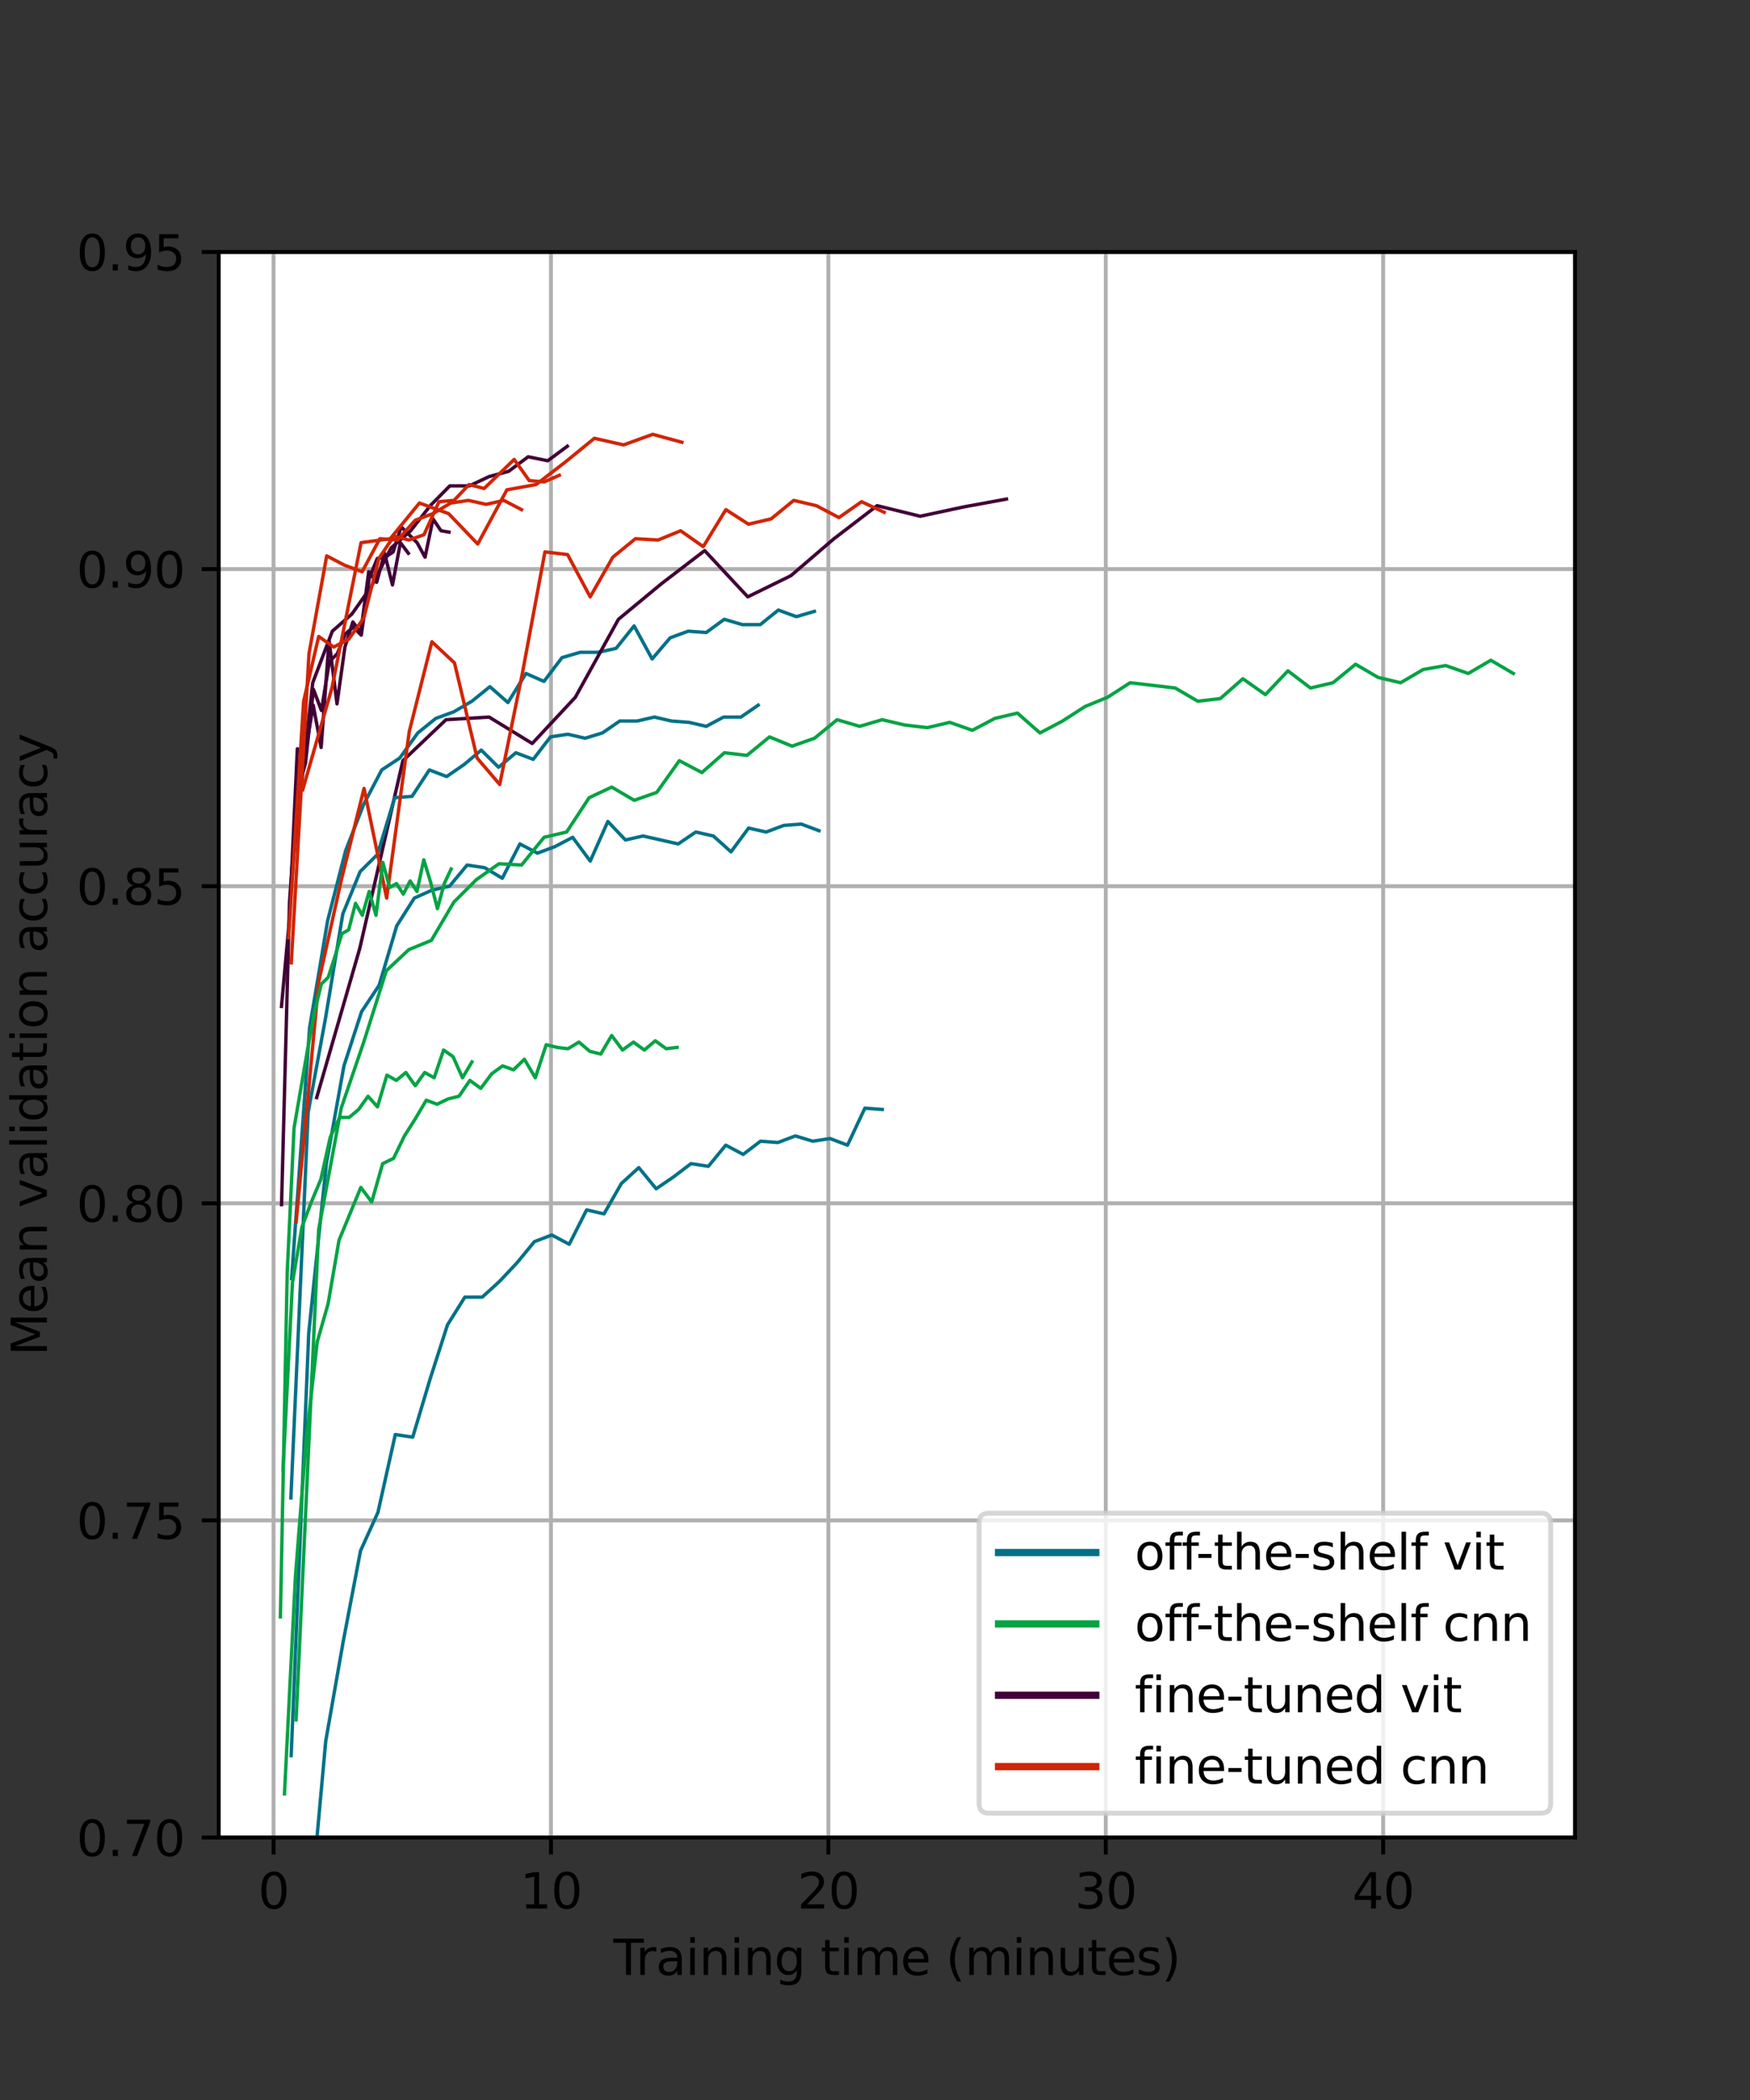<?xml version="1.0" encoding="utf-8" standalone="no"?>
<!DOCTYPE svg PUBLIC "-//W3C//DTD SVG 1.1//EN"
  "http://www.w3.org/Graphics/SVG/1.1/DTD/svg11.dtd">
<svg xmlns:xlink="http://www.w3.org/1999/xlink" width="360pt" height="432pt" viewBox="0 0 360 432" xmlns="http://www.w3.org/2000/svg" version="1.1">
 <rect x="0" y="0" width="360" height="432" fill="#333333" stroke="none"/>
 <defs>
  <style type="text/css">*{stroke-linejoin: round; stroke-linecap: butt}</style>
 </defs>
 <g id="figure_1">
  <g id="patch_1">
   <path d="M 0 432 
L 360 432 
L 360 0 
L 0 0 
L 0 432 
z
" style="fill: none"/>
  </g>
  <g id="axes_1">
   <g id="patch_2">
    <path d="M 45 378 
L 324 378 
L 324 51.84 
L 45 51.84 
z
" style="fill: #ffffff"/>
   </g>
   <g id="matplotlib.axis_1">
    <g id="xtick_1">
     <g id="line2d_1">
      <path d="M 56.277 378 
L 56.277 51.84 
" clip-path="url(#p4b0dd9c392)" style="fill: none; stroke: #b0b0b0; stroke-width: 0.8; stroke-linecap: square"/>
     </g>
     <g id="line2d_2">
      <defs>
       <path id="m63034b5c67" d="M 0 0 
L 0 3.5 
" style="stroke: #000000; stroke-width: 0.8"/>
      </defs>
      <g>
       <use xlink:href="#m63034b5c67" x="56.277" y="378" style="stroke: #000000; stroke-width: 0.8"/>
      </g>
     </g>
     <g id="text_1">
      <!-- 0 -->
      <g transform="translate(53.096 392.598)scale(0.1 -0.1)">
       <defs>
        <path id="DejaVuSans-30" d="M 2034 4250 
Q 1547 4250 1301 3770 
Q 1056 3291 1056 2328 
Q 1056 1369 1301 889 
Q 1547 409 2034 409 
Q 2525 409 2770 889 
Q 3016 1369 3016 2328 
Q 3016 3291 2770 3770 
Q 2525 4250 2034 4250 
z
M 2034 4750 
Q 2819 4750 3233 4129 
Q 3647 3509 3647 2328 
Q 3647 1150 3233 529 
Q 2819 -91 2034 -91 
Q 1250 -91 836 529 
Q 422 1150 422 2328 
Q 422 3509 836 4129 
Q 1250 4750 2034 4750 
z
" transform="scale(0.016)"/>
       </defs>
       <use xlink:href="#DejaVuSans-30"/>
      </g>
     </g>
    </g>
    <g id="xtick_2">
     <g id="line2d_3">
      <path d="M 113.342 378 
L 113.342 51.84 
" clip-path="url(#p4b0dd9c392)" style="fill: none; stroke: #b0b0b0; stroke-width: 0.8; stroke-linecap: square"/>
     </g>
     <g id="line2d_4">
      <g>
       <use xlink:href="#m63034b5c67" x="113.342" y="378" style="stroke: #000000; stroke-width: 0.8"/>
      </g>
     </g>
     <g id="text_2">
      <!-- 10 -->
      <g transform="translate(106.98 392.598)scale(0.1 -0.1)">
       <defs>
        <path id="DejaVuSans-31" d="M 794 531 
L 1825 531 
L 1825 4091 
L 703 3866 
L 703 4441 
L 1819 4666 
L 2450 4666 
L 2450 531 
L 3481 531 
L 3481 0 
L 794 0 
L 794 531 
z
" transform="scale(0.016)"/>
       </defs>
       <use xlink:href="#DejaVuSans-31"/>
       <use xlink:href="#DejaVuSans-30" x="63.623"/>
      </g>
     </g>
    </g>
    <g id="xtick_3">
     <g id="line2d_5">
      <path d="M 170.407 378 
L 170.407 51.84 
" clip-path="url(#p4b0dd9c392)" style="fill: none; stroke: #b0b0b0; stroke-width: 0.8; stroke-linecap: square"/>
     </g>
     <g id="line2d_6">
      <g>
       <use xlink:href="#m63034b5c67" x="170.407" y="378" style="stroke: #000000; stroke-width: 0.8"/>
      </g>
     </g>
     <g id="text_3">
      <!-- 20 -->
      <g transform="translate(164.044 392.598)scale(0.1 -0.1)">
       <defs>
        <path id="DejaVuSans-32" d="M 1228 531 
L 3431 531 
L 3431 0 
L 469 0 
L 469 531 
Q 828 903 1448 1529 
Q 2069 2156 2228 2338 
Q 2531 2678 2651 2914 
Q 2772 3150 2772 3378 
Q 2772 3750 2511 3984 
Q 2250 4219 1831 4219 
Q 1534 4219 1204 4116 
Q 875 4013 500 3803 
L 500 4441 
Q 881 4594 1212 4672 
Q 1544 4750 1819 4750 
Q 2544 4750 2975 4387 
Q 3406 4025 3406 3419 
Q 3406 3131 3298 2873 
Q 3191 2616 2906 2266 
Q 2828 2175 2409 1742 
Q 1991 1309 1228 531 
z
" transform="scale(0.016)"/>
       </defs>
       <use xlink:href="#DejaVuSans-32"/>
       <use xlink:href="#DejaVuSans-30" x="63.623"/>
      </g>
     </g>
    </g>
    <g id="xtick_4">
     <g id="line2d_7">
      <path d="M 227.472 378 
L 227.472 51.84 
" clip-path="url(#p4b0dd9c392)" style="fill: none; stroke: #b0b0b0; stroke-width: 0.8; stroke-linecap: square"/>
     </g>
     <g id="line2d_8">
      <g>
       <use xlink:href="#m63034b5c67" x="227.472" y="378" style="stroke: #000000; stroke-width: 0.8"/>
      </g>
     </g>
     <g id="text_4">
      <!-- 30 -->
      <g transform="translate(221.109 392.598)scale(0.1 -0.1)">
       <defs>
        <path id="DejaVuSans-33" d="M 2597 2516 
Q 3050 2419 3304 2112 
Q 3559 1806 3559 1356 
Q 3559 666 3084 287 
Q 2609 -91 1734 -91 
Q 1441 -91 1130 -33 
Q 819 25 488 141 
L 488 750 
Q 750 597 1062 519 
Q 1375 441 1716 441 
Q 2309 441 2620 675 
Q 2931 909 2931 1356 
Q 2931 1769 2642 2001 
Q 2353 2234 1838 2234 
L 1294 2234 
L 1294 2753 
L 1863 2753 
Q 2328 2753 2575 2939 
Q 2822 3125 2822 3475 
Q 2822 3834 2567 4026 
Q 2313 4219 1838 4219 
Q 1578 4219 1281 4162 
Q 984 4106 628 3988 
L 628 4550 
Q 988 4650 1302 4700 
Q 1616 4750 1894 4750 
Q 2613 4750 3031 4423 
Q 3450 4097 3450 3541 
Q 3450 3153 3228 2886 
Q 3006 2619 2597 2516 
z
" transform="scale(0.016)"/>
       </defs>
       <use xlink:href="#DejaVuSans-33"/>
       <use xlink:href="#DejaVuSans-30" x="63.623"/>
      </g>
     </g>
    </g>
    <g id="xtick_5">
     <g id="line2d_9">
      <path d="M 284.536 378 
L 284.536 51.84 
" clip-path="url(#p4b0dd9c392)" style="fill: none; stroke: #b0b0b0; stroke-width: 0.8; stroke-linecap: square"/>
     </g>
     <g id="line2d_10">
      <g>
       <use xlink:href="#m63034b5c67" x="284.536" y="378" style="stroke: #000000; stroke-width: 0.8"/>
      </g>
     </g>
     <g id="text_5">
      <!-- 40 -->
      <g transform="translate(278.174 392.598)scale(0.1 -0.1)">
       <defs>
        <path id="DejaVuSans-34" d="M 2419 4116 
L 825 1625 
L 2419 1625 
L 2419 4116 
z
M 2253 4666 
L 3047 4666 
L 3047 1625 
L 3713 1625 
L 3713 1100 
L 3047 1100 
L 3047 0 
L 2419 0 
L 2419 1100 
L 313 1100 
L 313 1709 
L 2253 4666 
z
" transform="scale(0.016)"/>
       </defs>
       <use xlink:href="#DejaVuSans-34"/>
       <use xlink:href="#DejaVuSans-30" x="63.623"/>
      </g>
     </g>
    </g>
    <g id="text_6">
     <!-- Training time (minutes) -->
     <g transform="translate(126.16 406.277)scale(0.1 -0.1)">
      <defs>
       <path id="DejaVuSans-54" d="M -19 4666 
L 3928 4666 
L 3928 4134 
L 2272 4134 
L 2272 0 
L 1638 0 
L 1638 4134 
L -19 4134 
L -19 4666 
z
" transform="scale(0.016)"/>
       <path id="DejaVuSans-72" d="M 2631 2963 
Q 2534 3019 2420 3045 
Q 2306 3072 2169 3072 
Q 1681 3072 1420 2755 
Q 1159 2438 1159 1844 
L 1159 0 
L 581 0 
L 581 3500 
L 1159 3500 
L 1159 2956 
Q 1341 3275 1631 3429 
Q 1922 3584 2338 3584 
Q 2397 3584 2469 3576 
Q 2541 3569 2628 3553 
L 2631 2963 
z
" transform="scale(0.016)"/>
       <path id="DejaVuSans-61" d="M 2194 1759 
Q 1497 1759 1228 1600 
Q 959 1441 959 1056 
Q 959 750 1161 570 
Q 1363 391 1709 391 
Q 2188 391 2477 730 
Q 2766 1069 2766 1631 
L 2766 1759 
L 2194 1759 
z
M 3341 1997 
L 3341 0 
L 2766 0 
L 2766 531 
Q 2569 213 2275 61 
Q 1981 -91 1556 -91 
Q 1019 -91 701 211 
Q 384 513 384 1019 
Q 384 1609 779 1909 
Q 1175 2209 1959 2209 
L 2766 2209 
L 2766 2266 
Q 2766 2663 2505 2880 
Q 2244 3097 1772 3097 
Q 1472 3097 1187 3025 
Q 903 2953 641 2809 
L 641 3341 
Q 956 3463 1253 3523 
Q 1550 3584 1831 3584 
Q 2591 3584 2966 3190 
Q 3341 2797 3341 1997 
z
" transform="scale(0.016)"/>
       <path id="DejaVuSans-69" d="M 603 3500 
L 1178 3500 
L 1178 0 
L 603 0 
L 603 3500 
z
M 603 4863 
L 1178 4863 
L 1178 4134 
L 603 4134 
L 603 4863 
z
" transform="scale(0.016)"/>
       <path id="DejaVuSans-6e" d="M 3513 2113 
L 3513 0 
L 2938 0 
L 2938 2094 
Q 2938 2591 2744 2837 
Q 2550 3084 2163 3084 
Q 1697 3084 1428 2787 
Q 1159 2491 1159 1978 
L 1159 0 
L 581 0 
L 581 3500 
L 1159 3500 
L 1159 2956 
Q 1366 3272 1645 3428 
Q 1925 3584 2291 3584 
Q 2894 3584 3203 3211 
Q 3513 2838 3513 2113 
z
" transform="scale(0.016)"/>
       <path id="DejaVuSans-67" d="M 2906 1791 
Q 2906 2416 2648 2759 
Q 2391 3103 1925 3103 
Q 1463 3103 1205 2759 
Q 947 2416 947 1791 
Q 947 1169 1205 825 
Q 1463 481 1925 481 
Q 2391 481 2648 825 
Q 2906 1169 2906 1791 
z
M 3481 434 
Q 3481 -459 3084 -895 
Q 2688 -1331 1869 -1331 
Q 1566 -1331 1297 -1286 
Q 1028 -1241 775 -1147 
L 775 -588 
Q 1028 -725 1275 -790 
Q 1522 -856 1778 -856 
Q 2344 -856 2625 -561 
Q 2906 -266 2906 331 
L 2906 616 
Q 2728 306 2450 153 
Q 2172 0 1784 0 
Q 1141 0 747 490 
Q 353 981 353 1791 
Q 353 2603 747 3093 
Q 1141 3584 1784 3584 
Q 2172 3584 2450 3431 
Q 2728 3278 2906 2969 
L 2906 3500 
L 3481 3500 
L 3481 434 
z
" transform="scale(0.016)"/>
       <path id="DejaVuSans-20" transform="scale(0.016)"/>
       <path id="DejaVuSans-74" d="M 1172 4494 
L 1172 3500 
L 2356 3500 
L 2356 3053 
L 1172 3053 
L 1172 1153 
Q 1172 725 1289 603 
Q 1406 481 1766 481 
L 2356 481 
L 2356 0 
L 1766 0 
Q 1100 0 847 248 
Q 594 497 594 1153 
L 594 3053 
L 172 3053 
L 172 3500 
L 594 3500 
L 594 4494 
L 1172 4494 
z
" transform="scale(0.016)"/>
       <path id="DejaVuSans-6d" d="M 3328 2828 
Q 3544 3216 3844 3400 
Q 4144 3584 4550 3584 
Q 5097 3584 5394 3201 
Q 5691 2819 5691 2113 
L 5691 0 
L 5113 0 
L 5113 2094 
Q 5113 2597 4934 2840 
Q 4756 3084 4391 3084 
Q 3944 3084 3684 2787 
Q 3425 2491 3425 1978 
L 3425 0 
L 2847 0 
L 2847 2094 
Q 2847 2600 2669 2842 
Q 2491 3084 2119 3084 
Q 1678 3084 1418 2786 
Q 1159 2488 1159 1978 
L 1159 0 
L 581 0 
L 581 3500 
L 1159 3500 
L 1159 2956 
Q 1356 3278 1631 3431 
Q 1906 3584 2284 3584 
Q 2666 3584 2933 3390 
Q 3200 3197 3328 2828 
z
" transform="scale(0.016)"/>
       <path id="DejaVuSans-65" d="M 3597 1894 
L 3597 1613 
L 953 1613 
Q 991 1019 1311 708 
Q 1631 397 2203 397 
Q 2534 397 2845 478 
Q 3156 559 3463 722 
L 3463 178 
Q 3153 47 2828 -22 
Q 2503 -91 2169 -91 
Q 1331 -91 842 396 
Q 353 884 353 1716 
Q 353 2575 817 3079 
Q 1281 3584 2069 3584 
Q 2775 3584 3186 3129 
Q 3597 2675 3597 1894 
z
M 3022 2063 
Q 3016 2534 2758 2815 
Q 2500 3097 2075 3097 
Q 1594 3097 1305 2825 
Q 1016 2553 972 2059 
L 3022 2063 
z
" transform="scale(0.016)"/>
       <path id="DejaVuSans-28" d="M 1984 4856 
Q 1566 4138 1362 3434 
Q 1159 2731 1159 2009 
Q 1159 1288 1364 580 
Q 1569 -128 1984 -844 
L 1484 -844 
Q 1016 -109 783 600 
Q 550 1309 550 2009 
Q 550 2706 781 3412 
Q 1013 4119 1484 4856 
L 1984 4856 
z
" transform="scale(0.016)"/>
       <path id="DejaVuSans-75" d="M 544 1381 
L 544 3500 
L 1119 3500 
L 1119 1403 
Q 1119 906 1312 657 
Q 1506 409 1894 409 
Q 2359 409 2629 706 
Q 2900 1003 2900 1516 
L 2900 3500 
L 3475 3500 
L 3475 0 
L 2900 0 
L 2900 538 
Q 2691 219 2414 64 
Q 2138 -91 1772 -91 
Q 1169 -91 856 284 
Q 544 659 544 1381 
z
M 1991 3584 
L 1991 3584 
z
" transform="scale(0.016)"/>
       <path id="DejaVuSans-73" d="M 2834 3397 
L 2834 2853 
Q 2591 2978 2328 3040 
Q 2066 3103 1784 3103 
Q 1356 3103 1142 2972 
Q 928 2841 928 2578 
Q 928 2378 1081 2264 
Q 1234 2150 1697 2047 
L 1894 2003 
Q 2506 1872 2764 1633 
Q 3022 1394 3022 966 
Q 3022 478 2636 193 
Q 2250 -91 1575 -91 
Q 1294 -91 989 -36 
Q 684 19 347 128 
L 347 722 
Q 666 556 975 473 
Q 1284 391 1588 391 
Q 1994 391 2212 530 
Q 2431 669 2431 922 
Q 2431 1156 2273 1281 
Q 2116 1406 1581 1522 
L 1381 1569 
Q 847 1681 609 1914 
Q 372 2147 372 2553 
Q 372 3047 722 3315 
Q 1072 3584 1716 3584 
Q 2034 3584 2315 3537 
Q 2597 3491 2834 3397 
z
" transform="scale(0.016)"/>
       <path id="DejaVuSans-29" d="M 513 4856 
L 1013 4856 
Q 1481 4119 1714 3412 
Q 1947 2706 1947 2009 
Q 1947 1309 1714 600 
Q 1481 -109 1013 -844 
L 513 -844 
Q 928 -128 1133 580 
Q 1338 1288 1338 2009 
Q 1338 2731 1133 3434 
Q 928 4138 513 4856 
z
" transform="scale(0.016)"/>
      </defs>
      <use xlink:href="#DejaVuSans-54"/>
      <use xlink:href="#DejaVuSans-72" x="46.334"/>
      <use xlink:href="#DejaVuSans-61" x="87.447"/>
      <use xlink:href="#DejaVuSans-69" x="148.727"/>
      <use xlink:href="#DejaVuSans-6e" x="176.51"/>
      <use xlink:href="#DejaVuSans-69" x="239.889"/>
      <use xlink:href="#DejaVuSans-6e" x="267.672"/>
      <use xlink:href="#DejaVuSans-67" x="331.051"/>
      <use xlink:href="#DejaVuSans-20" x="394.527"/>
      <use xlink:href="#DejaVuSans-74" x="426.314"/>
      <use xlink:href="#DejaVuSans-69" x="465.523"/>
      <use xlink:href="#DejaVuSans-6d" x="493.307"/>
      <use xlink:href="#DejaVuSans-65" x="590.719"/>
      <use xlink:href="#DejaVuSans-20" x="652.242"/>
      <use xlink:href="#DejaVuSans-28" x="684.029"/>
      <use xlink:href="#DejaVuSans-6d" x="723.043"/>
      <use xlink:href="#DejaVuSans-69" x="820.455"/>
      <use xlink:href="#DejaVuSans-6e" x="848.238"/>
      <use xlink:href="#DejaVuSans-75" x="911.617"/>
      <use xlink:href="#DejaVuSans-74" x="974.996"/>
      <use xlink:href="#DejaVuSans-65" x="1014.205"/>
      <use xlink:href="#DejaVuSans-73" x="1075.729"/>
      <use xlink:href="#DejaVuSans-29" x="1127.828"/>
     </g>
    </g>
   </g>
   <g id="matplotlib.axis_2">
    <g id="ytick_1">
     <g id="line2d_11">
      <path d="M 45 378 
L 324 378 
" clip-path="url(#p4b0dd9c392)" style="fill: none; stroke: #b0b0b0; stroke-width: 0.8; stroke-linecap: square"/>
     </g>
     <g id="line2d_12">
      <defs>
       <path id="m5d5714109d" d="M 0 0 
L -3.5 0 
" style="stroke: #000000; stroke-width: 0.8"/>
      </defs>
      <g>
       <use xlink:href="#m5d5714109d" x="45" y="378" style="stroke: #000000; stroke-width: 0.8"/>
      </g>
     </g>
     <g id="text_7">
      <!-- 0.70 -->
      <g transform="translate(15.734 381.799)scale(0.1 -0.1)">
       <defs>
        <path id="DejaVuSans-2e" d="M 684 794 
L 1344 794 
L 1344 0 
L 684 0 
L 684 794 
z
" transform="scale(0.016)"/>
        <path id="DejaVuSans-37" d="M 525 4666 
L 3525 4666 
L 3525 4397 
L 1831 0 
L 1172 0 
L 2766 4134 
L 525 4134 
L 525 4666 
z
" transform="scale(0.016)"/>
       </defs>
       <use xlink:href="#DejaVuSans-30"/>
       <use xlink:href="#DejaVuSans-2e" x="63.623"/>
       <use xlink:href="#DejaVuSans-37" x="95.41"/>
       <use xlink:href="#DejaVuSans-30" x="159.033"/>
      </g>
     </g>
    </g>
    <g id="ytick_2">
     <g id="line2d_13">
      <path d="M 45 312.768 
L 324 312.768 
" clip-path="url(#p4b0dd9c392)" style="fill: none; stroke: #b0b0b0; stroke-width: 0.8; stroke-linecap: square"/>
     </g>
     <g id="line2d_14">
      <g>
       <use xlink:href="#m5d5714109d" x="45" y="312.768" style="stroke: #000000; stroke-width: 0.8"/>
      </g>
     </g>
     <g id="text_8">
      <!-- 0.75 -->
      <g transform="translate(15.734 316.567)scale(0.1 -0.1)">
       <defs>
        <path id="DejaVuSans-35" d="M 691 4666 
L 3169 4666 
L 3169 4134 
L 1269 4134 
L 1269 2991 
Q 1406 3038 1543 3061 
Q 1681 3084 1819 3084 
Q 2600 3084 3056 2656 
Q 3513 2228 3513 1497 
Q 3513 744 3044 326 
Q 2575 -91 1722 -91 
Q 1428 -91 1123 -41 
Q 819 9 494 109 
L 494 744 
Q 775 591 1075 516 
Q 1375 441 1709 441 
Q 2250 441 2565 725 
Q 2881 1009 2881 1497 
Q 2881 1984 2565 2268 
Q 2250 2553 1709 2553 
Q 1456 2553 1204 2497 
Q 953 2441 691 2322 
L 691 4666 
z
" transform="scale(0.016)"/>
       </defs>
       <use xlink:href="#DejaVuSans-30"/>
       <use xlink:href="#DejaVuSans-2e" x="63.623"/>
       <use xlink:href="#DejaVuSans-37" x="95.41"/>
       <use xlink:href="#DejaVuSans-35" x="159.033"/>
      </g>
     </g>
    </g>
    <g id="ytick_3">
     <g id="line2d_15">
      <path d="M 45 247.536 
L 324 247.536 
" clip-path="url(#p4b0dd9c392)" style="fill: none; stroke: #b0b0b0; stroke-width: 0.8; stroke-linecap: square"/>
     </g>
     <g id="line2d_16">
      <g>
       <use xlink:href="#m5d5714109d" x="45" y="247.536" style="stroke: #000000; stroke-width: 0.8"/>
      </g>
     </g>
     <g id="text_9">
      <!-- 0.80 -->
      <g transform="translate(15.734 251.335)scale(0.1 -0.1)">
       <defs>
        <path id="DejaVuSans-38" d="M 2034 2216 
Q 1584 2216 1326 1975 
Q 1069 1734 1069 1313 
Q 1069 891 1326 650 
Q 1584 409 2034 409 
Q 2484 409 2743 651 
Q 3003 894 3003 1313 
Q 3003 1734 2745 1975 
Q 2488 2216 2034 2216 
z
M 1403 2484 
Q 997 2584 770 2862 
Q 544 3141 544 3541 
Q 544 4100 942 4425 
Q 1341 4750 2034 4750 
Q 2731 4750 3128 4425 
Q 3525 4100 3525 3541 
Q 3525 3141 3298 2862 
Q 3072 2584 2669 2484 
Q 3125 2378 3379 2068 
Q 3634 1759 3634 1313 
Q 3634 634 3220 271 
Q 2806 -91 2034 -91 
Q 1263 -91 848 271 
Q 434 634 434 1313 
Q 434 1759 690 2068 
Q 947 2378 1403 2484 
z
M 1172 3481 
Q 1172 3119 1398 2916 
Q 1625 2713 2034 2713 
Q 2441 2713 2670 2916 
Q 2900 3119 2900 3481 
Q 2900 3844 2670 4047 
Q 2441 4250 2034 4250 
Q 1625 4250 1398 4047 
Q 1172 3844 1172 3481 
z
" transform="scale(0.016)"/>
       </defs>
       <use xlink:href="#DejaVuSans-30"/>
       <use xlink:href="#DejaVuSans-2e" x="63.623"/>
       <use xlink:href="#DejaVuSans-38" x="95.41"/>
       <use xlink:href="#DejaVuSans-30" x="159.033"/>
      </g>
     </g>
    </g>
    <g id="ytick_4">
     <g id="line2d_17">
      <path d="M 45 182.304 
L 324 182.304 
" clip-path="url(#p4b0dd9c392)" style="fill: none; stroke: #b0b0b0; stroke-width: 0.8; stroke-linecap: square"/>
     </g>
     <g id="line2d_18">
      <g>
       <use xlink:href="#m5d5714109d" x="45" y="182.304" style="stroke: #000000; stroke-width: 0.8"/>
      </g>
     </g>
     <g id="text_10">
      <!-- 0.85 -->
      <g transform="translate(15.734 186.103)scale(0.1 -0.1)">
       <use xlink:href="#DejaVuSans-30"/>
       <use xlink:href="#DejaVuSans-2e" x="63.623"/>
       <use xlink:href="#DejaVuSans-38" x="95.41"/>
       <use xlink:href="#DejaVuSans-35" x="159.033"/>
      </g>
     </g>
    </g>
    <g id="ytick_5">
     <g id="line2d_19">
      <path d="M 45 117.072 
L 324 117.072 
" clip-path="url(#p4b0dd9c392)" style="fill: none; stroke: #b0b0b0; stroke-width: 0.8; stroke-linecap: square"/>
     </g>
     <g id="line2d_20">
      <g>
       <use xlink:href="#m5d5714109d" x="45" y="117.072" style="stroke: #000000; stroke-width: 0.8"/>
      </g>
     </g>
     <g id="text_11">
      <!-- 0.90 -->
      <g transform="translate(15.734 120.871)scale(0.1 -0.1)">
       <defs>
        <path id="DejaVuSans-39" d="M 703 97 
L 703 672 
Q 941 559 1184 500 
Q 1428 441 1663 441 
Q 2288 441 2617 861 
Q 2947 1281 2994 2138 
Q 2813 1869 2534 1725 
Q 2256 1581 1919 1581 
Q 1219 1581 811 2004 
Q 403 2428 403 3163 
Q 403 3881 828 4315 
Q 1253 4750 1959 4750 
Q 2769 4750 3195 4129 
Q 3622 3509 3622 2328 
Q 3622 1225 3098 567 
Q 2575 -91 1691 -91 
Q 1453 -91 1209 -44 
Q 966 3 703 97 
z
M 1959 2075 
Q 2384 2075 2632 2365 
Q 2881 2656 2881 3163 
Q 2881 3666 2632 3958 
Q 2384 4250 1959 4250 
Q 1534 4250 1286 3958 
Q 1038 3666 1038 3163 
Q 1038 2656 1286 2365 
Q 1534 2075 1959 2075 
z
" transform="scale(0.016)"/>
       </defs>
       <use xlink:href="#DejaVuSans-30"/>
       <use xlink:href="#DejaVuSans-2e" x="63.623"/>
       <use xlink:href="#DejaVuSans-39" x="95.41"/>
       <use xlink:href="#DejaVuSans-30" x="159.033"/>
      </g>
     </g>
    </g>
    <g id="ytick_6">
     <g id="line2d_21">
      <path d="M 45 51.84 
L 324 51.84 
" clip-path="url(#p4b0dd9c392)" style="fill: none; stroke: #b0b0b0; stroke-width: 0.8; stroke-linecap: square"/>
     </g>
     <g id="line2d_22">
      <g>
       <use xlink:href="#m5d5714109d" x="45" y="51.84" style="stroke: #000000; stroke-width: 0.8"/>
      </g>
     </g>
     <g id="text_12">
      <!-- 0.95 -->
      <g transform="translate(15.734 55.639)scale(0.1 -0.1)">
       <use xlink:href="#DejaVuSans-30"/>
       <use xlink:href="#DejaVuSans-2e" x="63.623"/>
       <use xlink:href="#DejaVuSans-39" x="95.41"/>
       <use xlink:href="#DejaVuSans-35" x="159.033"/>
      </g>
     </g>
    </g>
    <g id="text_13">
     <!-- Mean validation accuracy -->
     <g transform="translate(9.655 278.898)rotate(-90)scale(0.1 -0.1)">
      <defs>
       <path id="DejaVuSans-4d" d="M 628 4666 
L 1569 4666 
L 2759 1491 
L 3956 4666 
L 4897 4666 
L 4897 0 
L 4281 0 
L 4281 4097 
L 3078 897 
L 2444 897 
L 1241 4097 
L 1241 0 
L 628 0 
L 628 4666 
z
" transform="scale(0.016)"/>
       <path id="DejaVuSans-76" d="M 191 3500 
L 800 3500 
L 1894 563 
L 2988 3500 
L 3597 3500 
L 2284 0 
L 1503 0 
L 191 3500 
z
" transform="scale(0.016)"/>
       <path id="DejaVuSans-6c" d="M 603 4863 
L 1178 4863 
L 1178 0 
L 603 0 
L 603 4863 
z
" transform="scale(0.016)"/>
       <path id="DejaVuSans-64" d="M 2906 2969 
L 2906 4863 
L 3481 4863 
L 3481 0 
L 2906 0 
L 2906 525 
Q 2725 213 2448 61 
Q 2172 -91 1784 -91 
Q 1150 -91 751 415 
Q 353 922 353 1747 
Q 353 2572 751 3078 
Q 1150 3584 1784 3584 
Q 2172 3584 2448 3432 
Q 2725 3281 2906 2969 
z
M 947 1747 
Q 947 1113 1208 752 
Q 1469 391 1925 391 
Q 2381 391 2643 752 
Q 2906 1113 2906 1747 
Q 2906 2381 2643 2742 
Q 2381 3103 1925 3103 
Q 1469 3103 1208 2742 
Q 947 2381 947 1747 
z
" transform="scale(0.016)"/>
       <path id="DejaVuSans-6f" d="M 1959 3097 
Q 1497 3097 1228 2736 
Q 959 2375 959 1747 
Q 959 1119 1226 758 
Q 1494 397 1959 397 
Q 2419 397 2687 759 
Q 2956 1122 2956 1747 
Q 2956 2369 2687 2733 
Q 2419 3097 1959 3097 
z
M 1959 3584 
Q 2709 3584 3137 3096 
Q 3566 2609 3566 1747 
Q 3566 888 3137 398 
Q 2709 -91 1959 -91 
Q 1206 -91 779 398 
Q 353 888 353 1747 
Q 353 2609 779 3096 
Q 1206 3584 1959 3584 
z
" transform="scale(0.016)"/>
       <path id="DejaVuSans-63" d="M 3122 3366 
L 3122 2828 
Q 2878 2963 2633 3030 
Q 2388 3097 2138 3097 
Q 1578 3097 1268 2742 
Q 959 2388 959 1747 
Q 959 1106 1268 751 
Q 1578 397 2138 397 
Q 2388 397 2633 464 
Q 2878 531 3122 666 
L 3122 134 
Q 2881 22 2623 -34 
Q 2366 -91 2075 -91 
Q 1284 -91 818 406 
Q 353 903 353 1747 
Q 353 2603 823 3093 
Q 1294 3584 2113 3584 
Q 2378 3584 2631 3529 
Q 2884 3475 3122 3366 
z
" transform="scale(0.016)"/>
       <path id="DejaVuSans-79" d="M 2059 -325 
Q 1816 -950 1584 -1140 
Q 1353 -1331 966 -1331 
L 506 -1331 
L 506 -850 
L 844 -850 
Q 1081 -850 1212 -737 
Q 1344 -625 1503 -206 
L 1606 56 
L 191 3500 
L 800 3500 
L 1894 763 
L 2988 3500 
L 3597 3500 
L 2059 -325 
z
" transform="scale(0.016)"/>
      </defs>
      <use xlink:href="#DejaVuSans-4d"/>
      <use xlink:href="#DejaVuSans-65" x="86.279"/>
      <use xlink:href="#DejaVuSans-61" x="147.803"/>
      <use xlink:href="#DejaVuSans-6e" x="209.082"/>
      <use xlink:href="#DejaVuSans-20" x="272.461"/>
      <use xlink:href="#DejaVuSans-76" x="304.248"/>
      <use xlink:href="#DejaVuSans-61" x="363.428"/>
      <use xlink:href="#DejaVuSans-6c" x="424.707"/>
      <use xlink:href="#DejaVuSans-69" x="452.49"/>
      <use xlink:href="#DejaVuSans-64" x="480.273"/>
      <use xlink:href="#DejaVuSans-61" x="543.75"/>
      <use xlink:href="#DejaVuSans-74" x="605.029"/>
      <use xlink:href="#DejaVuSans-69" x="644.238"/>
      <use xlink:href="#DejaVuSans-6f" x="672.021"/>
      <use xlink:href="#DejaVuSans-6e" x="733.203"/>
      <use xlink:href="#DejaVuSans-20" x="796.582"/>
      <use xlink:href="#DejaVuSans-61" x="828.369"/>
      <use xlink:href="#DejaVuSans-63" x="889.648"/>
      <use xlink:href="#DejaVuSans-63" x="944.629"/>
      <use xlink:href="#DejaVuSans-75" x="999.609"/>
      <use xlink:href="#DejaVuSans-72" x="1062.988"/>
      <use xlink:href="#DejaVuSans-61" x="1104.102"/>
      <use xlink:href="#DejaVuSans-63" x="1165.381"/>
      <use xlink:href="#DejaVuSans-79" x="1220.361"/>
     </g>
    </g>
   </g>
   <g id="line2d_23">
    <path d="M 59.896 361.148 
L 63.516 274.172 
L 67.135 239.382 
L 70.754 219.269 
L 74.373 208.125 
L 77.992 202.689 
L 81.612 190.458 
L 85.231 184.75 
L 88.85 183.119 
L 92.469 182.304 
L 96.088 177.955 
L 99.708 178.499 
L 103.327 180.673 
L 106.946 173.606 
L 110.565 175.509 
L 114.184 174.15 
L 117.803 172.247 
L 121.423 177.14 
L 125.042 168.986 
L 128.661 172.791 
L 132.28 171.976 
L 135.899 172.791 
L 139.519 173.606 
L 143.138 171.16 
L 146.757 171.976 
L 150.376 175.237 
L 153.995 170.345 
L 157.615 171.16 
L 161.234 169.801 
L 164.853 169.529 
L 168.472 170.888 
" clip-path="url(#p4b0dd9c392)" style="fill: none; stroke: #007187; stroke-width: 0.7; stroke-linecap: square"/>
   </g>
   <g id="line2d_24">
    <path d="M 57.917 247.808 
L 59.557 185.566 
L 61.198 162.734 
L 62.838 157.027 
L 64.478 141.806 
L 66.118 146.155 
L 67.758 136.098 
L 69.398 134.467 
L 71.038 130.39 
L 72.679 129.031 
L 74.319 130.662 
L 75.959 118.975 
L 77.599 114.898 
L 79.239 114.626 
L 80.879 113.539 
L 82.519 108.374 
L 84.16 110.005 
L 85.8 111.636 
L 87.44 114.626 
L 89.08 106.744 
L 90.72 109.19 
L 92.36 109.462 
" clip-path="url(#p4b0dd9c392)" style="fill: none; stroke: #420136; stroke-width: 0.7; stroke-linecap: square"/>
   </g>
   <g id="line2d_25">
    <path d="M 59.986 263.029 
L 63.694 211.387 
L 67.403 189.371 
L 71.111 174.965 
L 74.819 165.452 
L 78.528 158.386 
L 82.236 155.939 
L 85.945 150.775 
L 89.653 147.785 
L 93.362 146.426 
L 97.07 144.252 
L 100.778 141.262 
L 104.487 144.524 
L 108.195 138.544 
L 111.904 140.175 
L 115.612 135.283 
L 119.321 134.195 
L 123.029 134.195 
L 126.738 133.38 
L 130.446 128.759 
L 134.154 135.554 
L 137.863 131.206 
L 141.571 129.847 
L 145.28 130.118 
L 148.988 127.4 
L 152.697 128.488 
L 156.405 128.488 
L 160.114 125.498 
L 163.822 126.857 
L 167.53 125.77 
" clip-path="url(#p4b0dd9c392)" style="fill: none; stroke: #007187; stroke-width: 0.7; stroke-linecap: square"/>
   </g>
   <g id="line2d_26">
    <path d="M 60.306 176.868 
L 64.335 140.447 
L 68.364 129.847 
L 72.392 126.313 
L 76.421 120.605 
L 80.45 112.723 
L 84.479 109.19 
L 88.508 104.026 
L 92.536 99.949 
L 96.565 99.949 
L 100.594 98.046 
L 104.623 96.959 
L 108.652 93.969 
L 112.68 94.784 
L 116.709 91.795 
" clip-path="url(#p4b0dd9c392)" style="fill: none; stroke: #420136; stroke-width: 0.7; stroke-linecap: square"/>
   </g>
   <g id="line2d_27">
    <path d="M 61.923 433 
L 63.433 397.57 
L 67.01 358.159 
L 70.588 337.774 
L 74.166 319.019 
L 77.743 311.137 
L 81.321 295.101 
L 84.899 295.645 
L 88.476 283.685 
L 92.054 272.542 
L 95.632 266.834 
L 99.209 266.834 
L 102.787 263.572 
L 106.365 259.767 
L 109.942 255.418 
L 113.52 254.059 
L 117.098 255.962 
L 120.675 248.895 
L 124.253 249.71 
L 127.831 243.459 
L 131.409 240.197 
L 134.986 244.546 
L 138.564 242.1 
L 142.142 239.382 
L 145.719 239.926 
L 149.297 235.577 
L 152.875 237.479 
L 156.452 234.761 
L 160.03 235.033 
L 163.608 233.674 
L 167.185 234.761 
L 170.763 234.218 
L 174.341 235.577 
L 177.918 227.966 
L 181.496 228.238 
" clip-path="url(#p4b0dd9c392)" style="fill: none; stroke: #007187; stroke-width: 0.7; stroke-linecap: square"/>
   </g>
   <g id="line2d_28">
    <path d="M 65.145 225.792 
L 74.013 195.079 
L 82.881 156.483 
L 91.749 148.057 
L 100.617 147.514 
L 109.486 152.95 
L 118.354 143.437 
L 127.222 127.4 
L 136.09 120.062 
L 144.958 113.267 
L 153.826 122.78 
L 162.694 118.431 
L 171.562 110.821 
L 180.43 104.026 
L 189.298 106.2 
L 198.166 104.297 
L 207.034 102.667 
" clip-path="url(#p4b0dd9c392)" style="fill: none; stroke: #420136; stroke-width: 0.7; stroke-linecap: square"/>
   </g>
   <g id="line2d_29">
    <path d="M 59.838 308.147 
L 63.398 228.782 
L 66.959 209.484 
L 70.519 188.012 
L 74.079 179.314 
L 77.64 175.781 
L 81.2 164.093 
L 84.761 163.822 
L 88.321 158.386 
L 91.882 159.745 
L 95.442 157.298 
L 99.003 154.309 
L 102.563 157.842 
L 106.123 154.852 
L 109.684 156.211 
L 113.244 151.591 
L 116.805 151.047 
L 120.365 151.862 
L 123.926 150.775 
L 127.486 148.329 
L 131.047 148.329 
L 134.607 147.514 
L 138.168 148.329 
L 141.728 148.601 
L 145.288 149.416 
L 148.849 147.514 
L 152.409 147.514 
L 155.97 145.067 
" clip-path="url(#p4b0dd9c392)" style="fill: none; stroke: #007187; stroke-width: 0.7; stroke-linecap: square"/>
   </g>
   <g id="line2d_30">
    <path d="M 57.908 207.038 
L 59.539 189.099 
L 61.17 154.037 
L 62.8 154.852 
L 64.431 145.067 
L 66.062 153.765 
L 67.693 131.749 
L 69.324 144.796 
L 70.954 133.108 
L 72.585 127.944 
L 74.216 130.118 
L 75.847 117.616 
L 77.478 119.79 
L 79.109 113.81 
L 80.739 120.334 
L 82.37 111.636 
L 84.001 113.81 
" clip-path="url(#p4b0dd9c392)" style="fill: none; stroke: #420136; stroke-width: 0.7; stroke-linecap: square"/>
   </g>
   <g id="line2d_31">
    <path d="M 58.22 302.44 
L 60.164 263.844 
L 62.107 252.428 
L 64.05 247.264 
L 65.993 242.644 
L 67.937 233.946 
L 69.88 229.869 
L 71.823 229.869 
L 73.766 228.238 
L 75.71 225.52 
L 77.653 227.695 
L 79.596 221.171 
L 81.539 222.259 
L 83.483 220.628 
L 85.426 223.346 
L 87.369 220.628 
L 89.312 221.715 
L 91.255 216.007 
L 93.199 217.366 
L 95.142 221.715 
L 97.085 218.453 
" clip-path="url(#p4b0dd9c392)" style="fill: none; stroke: #05a344; stroke-width: 0.7; stroke-linecap: square"/>
   </g>
   <g id="line2d_32">
    <path d="M 60.929 251.341 
L 65.582 201.874 
L 70.234 180.945 
L 74.886 162.191 
L 79.538 184.75 
L 84.191 150.503 
L 88.843 132.021 
L 93.495 136.37 
L 98.147 155.939 
L 102.8 161.375 
L 107.452 138.544 
L 112.104 113.539 
L 116.756 114.082 
L 121.408 122.78 
L 126.061 114.626 
L 130.713 110.821 
L 135.365 111.092 
L 140.017 109.19 
L 144.67 112.451 
L 149.322 104.841 
L 153.974 107.831 
L 158.626 106.744 
L 163.279 102.938 
L 167.931 104.026 
L 172.583 106.472 
L 177.235 103.21 
L 181.887 105.385 
" clip-path="url(#p4b0dd9c392)" style="fill: none; stroke: #d12506; stroke-width: 0.7; stroke-linecap: square"/>
   </g>
   <g id="line2d_33">
    <path d="M 57.682 332.609 
L 59.086 261.67 
L 60.491 232.043 
L 61.896 223.889 
L 63.3 215.735 
L 64.705 208.125 
L 66.11 202.417 
L 67.514 201.058 
L 68.919 196.709 
L 70.323 192.089 
L 71.728 191.273 
L 73.133 185.837 
L 74.537 188.284 
L 75.942 183.391 
L 77.347 188.284 
L 78.751 177.412 
L 80.156 182.576 
L 81.56 181.76 
L 82.965 183.935 
L 84.37 181.217 
L 85.774 183.391 
L 87.179 176.868 
L 88.584 181.489 
L 89.988 186.925 
L 91.393 181.76 
L 92.797 178.771 
" clip-path="url(#p4b0dd9c392)" style="fill: none; stroke: #05a344; stroke-width: 0.7; stroke-linecap: square"/>
   </g>
   <g id="line2d_34">
    <path d="M 59.371 192.904 
L 62.464 144.252 
L 65.558 130.934 
L 68.651 133.108 
L 71.745 131.477 
L 74.838 127.129 
L 77.932 114.898 
L 81.026 110.277 
L 84.119 111.092 
L 87.213 110.005 
L 90.306 103.21 
L 93.4 102.938 
L 96.493 99.677 
L 99.587 100.492 
L 102.68 97.502 
L 105.774 94.513 
L 108.867 98.861 
L 111.961 99.133 
L 115.055 97.774 
" clip-path="url(#p4b0dd9c392)" style="fill: none; stroke: #d12506; stroke-width: 0.7; stroke-linecap: square"/>
   </g>
   <g id="line2d_35">
    <path d="M 58.521 369.031 
L 60.764 324.455 
L 63.008 295.916 
L 65.251 276.075 
L 67.495 268.193 
L 69.738 255.146 
L 71.981 249.71 
L 74.225 244.274 
L 76.468 247.264 
L 78.712 239.382 
L 80.955 238.295 
L 83.199 233.674 
L 85.442 230.141 
L 87.686 226.336 
L 89.929 227.151 
L 92.173 226.064 
L 94.416 225.52 
L 96.66 222.259 
L 98.903 223.889 
L 101.146 220.9 
L 103.39 219.269 
L 105.633 220.084 
L 107.877 217.91 
L 110.12 221.715 
L 112.364 214.92 
L 114.607 215.464 
L 116.851 215.735 
L 119.094 214.376 
L 121.338 216.279 
L 123.581 216.823 
L 125.825 213.017 
L 128.068 216.007 
L 130.311 214.376 
L 132.555 216.007 
L 134.798 214.105 
L 137.042 215.735 
L 139.285 215.464 
" clip-path="url(#p4b0dd9c392)" style="fill: none; stroke: #05a344; stroke-width: 0.7; stroke-linecap: square"/>
   </g>
   <g id="line2d_36">
    <path d="M 59.921 198.068 
L 63.564 134.467 
L 67.207 114.354 
L 70.851 116.257 
L 74.494 117.616 
L 78.137 110.821 
L 81.781 111.092 
L 85.424 107.015 
L 89.067 105.656 
L 92.711 103.482 
L 96.354 102.938 
L 99.997 103.754 
L 103.641 102.938 
L 107.284 104.841 
" clip-path="url(#p4b0dd9c392)" style="fill: none; stroke: #d12506; stroke-width: 0.7; stroke-linecap: square"/>
   </g>
   <g id="line2d_37">
    <path d="M 60.914 353.81 
L 65.551 252.972 
L 70.189 227.966 
L 74.826 214.376 
L 79.463 199.699 
L 84.1 195.35 
L 88.737 193.448 
L 93.374 185.566 
L 98.011 180.945 
L 102.648 177.683 
L 107.285 177.955 
L 111.923 172.247 
L 116.56 171.16 
L 121.197 164.093 
L 125.834 161.919 
L 130.471 164.637 
L 135.108 163.006 
L 139.745 156.483 
L 144.382 158.929 
L 149.019 154.852 
L 153.656 155.396 
L 158.294 151.591 
L 162.931 153.493 
L 167.568 151.862 
L 172.205 148.057 
L 176.842 149.416 
L 181.479 148.057 
L 186.116 149.144 
L 190.753 149.688 
L 195.39 148.601 
L 200.028 150.232 
L 204.665 147.785 
L 209.302 146.698 
L 213.939 150.775 
L 218.576 148.329 
L 223.213 145.339 
L 227.85 143.437 
L 232.487 140.447 
L 237.124 140.99 
L 241.762 141.534 
L 246.399 144.252 
L 251.036 143.708 
L 255.673 139.631 
L 260.31 142.893 
L 264.947 138.001 
L 269.584 141.534 
L 274.221 140.447 
L 278.858 136.642 
L 283.496 139.36 
L 288.133 140.447 
L 292.77 137.729 
L 297.407 136.913 
L 302.044 138.544 
L 306.681 135.826 
L 311.318 138.544 
" clip-path="url(#p4b0dd9c392)" style="fill: none; stroke: #05a344; stroke-width: 0.7; stroke-linecap: square"/>
   </g>
   <g id="line2d_38">
    <path d="M 62.277 162.463 
L 68.277 141.534 
L 74.277 111.636 
L 80.277 110.821 
L 86.277 103.482 
L 92.277 105.656 
L 98.277 111.908 
L 104.277 100.764 
L 110.277 99.677 
L 116.277 95.056 
L 122.277 90.164 
L 128.277 91.523 
L 134.277 89.348 
L 140.277 90.979 
" clip-path="url(#p4b0dd9c392)" style="fill: none; stroke: #d12506; stroke-width: 0.7; stroke-linecap: square"/>
   </g>
   <g id="patch_3">
    <path d="M 45 378 
L 45 51.84 
" style="fill: none; stroke: #000000; stroke-width: 0.8; stroke-linejoin: miter; stroke-linecap: square"/>
   </g>
   <g id="patch_4">
    <path d="M 324 378 
L 324 51.84 
" style="fill: none; stroke: #000000; stroke-width: 0.8; stroke-linejoin: miter; stroke-linecap: square"/>
   </g>
   <g id="patch_5">
    <path d="M 45 378 
L 324 378 
" style="fill: none; stroke: #000000; stroke-width: 0.8; stroke-linejoin: miter; stroke-linecap: square"/>
   </g>
   <g id="patch_6">
    <path d="M 45 51.84 
L 324 51.84 
" style="fill: none; stroke: #000000; stroke-width: 0.8; stroke-linejoin: miter; stroke-linecap: square"/>
   </g>
   <g id="legend_1">
    <g id="patch_7">
     <path d="M 203.414 373 
L 317 373 
Q 319 373 319 371 
L 319 313.288 
Q 319 311.288 317 311.288 
L 203.414 311.288 
Q 201.414 311.288 201.414 313.288 
L 201.414 371 
Q 201.414 373 203.414 373 
z
" style="fill: #ffffff; opacity: 0.8; stroke: #cccccc; stroke-linejoin: miter"/>
    </g>
    <g id="line2d_39">
     <path d="M 205.414 319.386 
L 215.414 319.386 
L 225.414 319.386 
" style="fill: none; stroke: #007187; stroke-width: 1.5; stroke-linecap: square"/>
    </g>
    <g id="text_14">
     <!-- off-the-shelf vit -->
     <g transform="translate(233.414 322.886)scale(0.1 -0.1)">
      <defs>
       <path id="DejaVuSans-66" d="M 2375 4863 
L 2375 4384 
L 1825 4384 
Q 1516 4384 1395 4259 
Q 1275 4134 1275 3809 
L 1275 3500 
L 2222 3500 
L 2222 3053 
L 1275 3053 
L 1275 0 
L 697 0 
L 697 3053 
L 147 3053 
L 147 3500 
L 697 3500 
L 697 3744 
Q 697 4328 969 4595 
Q 1241 4863 1831 4863 
L 2375 4863 
z
" transform="scale(0.016)"/>
       <path id="DejaVuSans-2d" d="M 313 2009 
L 1997 2009 
L 1997 1497 
L 313 1497 
L 313 2009 
z
" transform="scale(0.016)"/>
       <path id="DejaVuSans-68" d="M 3513 2113 
L 3513 0 
L 2938 0 
L 2938 2094 
Q 2938 2591 2744 2837 
Q 2550 3084 2163 3084 
Q 1697 3084 1428 2787 
Q 1159 2491 1159 1978 
L 1159 0 
L 581 0 
L 581 4863 
L 1159 4863 
L 1159 2956 
Q 1366 3272 1645 3428 
Q 1925 3584 2291 3584 
Q 2894 3584 3203 3211 
Q 3513 2838 3513 2113 
z
" transform="scale(0.016)"/>
      </defs>
      <use xlink:href="#DejaVuSans-6f"/>
      <use xlink:href="#DejaVuSans-66" x="61.182"/>
      <use xlink:href="#DejaVuSans-66" x="96.387"/>
      <use xlink:href="#DejaVuSans-2d" x="126.092"/>
      <use xlink:href="#DejaVuSans-74" x="162.176"/>
      <use xlink:href="#DejaVuSans-68" x="201.385"/>
      <use xlink:href="#DejaVuSans-65" x="264.764"/>
      <use xlink:href="#DejaVuSans-2d" x="326.287"/>
      <use xlink:href="#DejaVuSans-73" x="362.371"/>
      <use xlink:href="#DejaVuSans-68" x="414.471"/>
      <use xlink:href="#DejaVuSans-65" x="477.85"/>
      <use xlink:href="#DejaVuSans-6c" x="539.373"/>
      <use xlink:href="#DejaVuSans-66" x="567.156"/>
      <use xlink:href="#DejaVuSans-20" x="602.361"/>
      <use xlink:href="#DejaVuSans-76" x="634.148"/>
      <use xlink:href="#DejaVuSans-69" x="693.328"/>
      <use xlink:href="#DejaVuSans-74" x="721.111"/>
     </g>
    </g>
    <g id="line2d_40">
     <path d="M 205.414 334.064 
L 215.414 334.064 
L 225.414 334.064 
" style="fill: none; stroke: #05a344; stroke-width: 1.5; stroke-linecap: square"/>
    </g>
    <g id="text_15">
     <!-- off-the-shelf cnn -->
     <g transform="translate(233.414 337.564)scale(0.1 -0.1)">
      <use xlink:href="#DejaVuSans-6f"/>
      <use xlink:href="#DejaVuSans-66" x="61.182"/>
      <use xlink:href="#DejaVuSans-66" x="96.387"/>
      <use xlink:href="#DejaVuSans-2d" x="126.092"/>
      <use xlink:href="#DejaVuSans-74" x="162.176"/>
      <use xlink:href="#DejaVuSans-68" x="201.385"/>
      <use xlink:href="#DejaVuSans-65" x="264.764"/>
      <use xlink:href="#DejaVuSans-2d" x="326.287"/>
      <use xlink:href="#DejaVuSans-73" x="362.371"/>
      <use xlink:href="#DejaVuSans-68" x="414.471"/>
      <use xlink:href="#DejaVuSans-65" x="477.85"/>
      <use xlink:href="#DejaVuSans-6c" x="539.373"/>
      <use xlink:href="#DejaVuSans-66" x="567.156"/>
      <use xlink:href="#DejaVuSans-20" x="602.361"/>
      <use xlink:href="#DejaVuSans-63" x="634.148"/>
      <use xlink:href="#DejaVuSans-6e" x="689.129"/>
      <use xlink:href="#DejaVuSans-6e" x="752.508"/>
     </g>
    </g>
    <g id="line2d_41">
     <path d="M 205.414 348.742 
L 215.414 348.742 
L 225.414 348.742 
" style="fill: none; stroke: #420136; stroke-width: 1.5; stroke-linecap: square"/>
    </g>
    <g id="text_16">
     <!-- fine-tuned vit -->
     <g transform="translate(233.414 352.242)scale(0.1 -0.1)">
      <use xlink:href="#DejaVuSans-66"/>
      <use xlink:href="#DejaVuSans-69" x="35.205"/>
      <use xlink:href="#DejaVuSans-6e" x="62.988"/>
      <use xlink:href="#DejaVuSans-65" x="126.367"/>
      <use xlink:href="#DejaVuSans-2d" x="187.891"/>
      <use xlink:href="#DejaVuSans-74" x="223.975"/>
      <use xlink:href="#DejaVuSans-75" x="263.184"/>
      <use xlink:href="#DejaVuSans-6e" x="326.562"/>
      <use xlink:href="#DejaVuSans-65" x="389.941"/>
      <use xlink:href="#DejaVuSans-64" x="451.465"/>
      <use xlink:href="#DejaVuSans-20" x="514.941"/>
      <use xlink:href="#DejaVuSans-76" x="546.729"/>
      <use xlink:href="#DejaVuSans-69" x="605.908"/>
      <use xlink:href="#DejaVuSans-74" x="633.691"/>
     </g>
    </g>
    <g id="line2d_42">
     <path d="M 205.414 363.42 
L 215.414 363.42 
L 225.414 363.42 
" style="fill: none; stroke: #d12506; stroke-width: 1.5; stroke-linecap: square"/>
    </g>
    <g id="text_17">
     <!-- fine-tuned cnn -->
     <g transform="translate(233.414 366.92)scale(0.1 -0.1)">
      <use xlink:href="#DejaVuSans-66"/>
      <use xlink:href="#DejaVuSans-69" x="35.205"/>
      <use xlink:href="#DejaVuSans-6e" x="62.988"/>
      <use xlink:href="#DejaVuSans-65" x="126.367"/>
      <use xlink:href="#DejaVuSans-2d" x="187.891"/>
      <use xlink:href="#DejaVuSans-74" x="223.975"/>
      <use xlink:href="#DejaVuSans-75" x="263.184"/>
      <use xlink:href="#DejaVuSans-6e" x="326.562"/>
      <use xlink:href="#DejaVuSans-65" x="389.941"/>
      <use xlink:href="#DejaVuSans-64" x="451.465"/>
      <use xlink:href="#DejaVuSans-20" x="514.941"/>
      <use xlink:href="#DejaVuSans-63" x="546.729"/>
      <use xlink:href="#DejaVuSans-6e" x="601.709"/>
      <use xlink:href="#DejaVuSans-6e" x="665.088"/>
     </g>
    </g>
   </g>
  </g>
 </g>
 <defs>
  <clipPath id="p4b0dd9c392">
   <rect x="45" y="51.84" width="279" height="326.16"/>
  </clipPath>
 </defs>
</svg>
